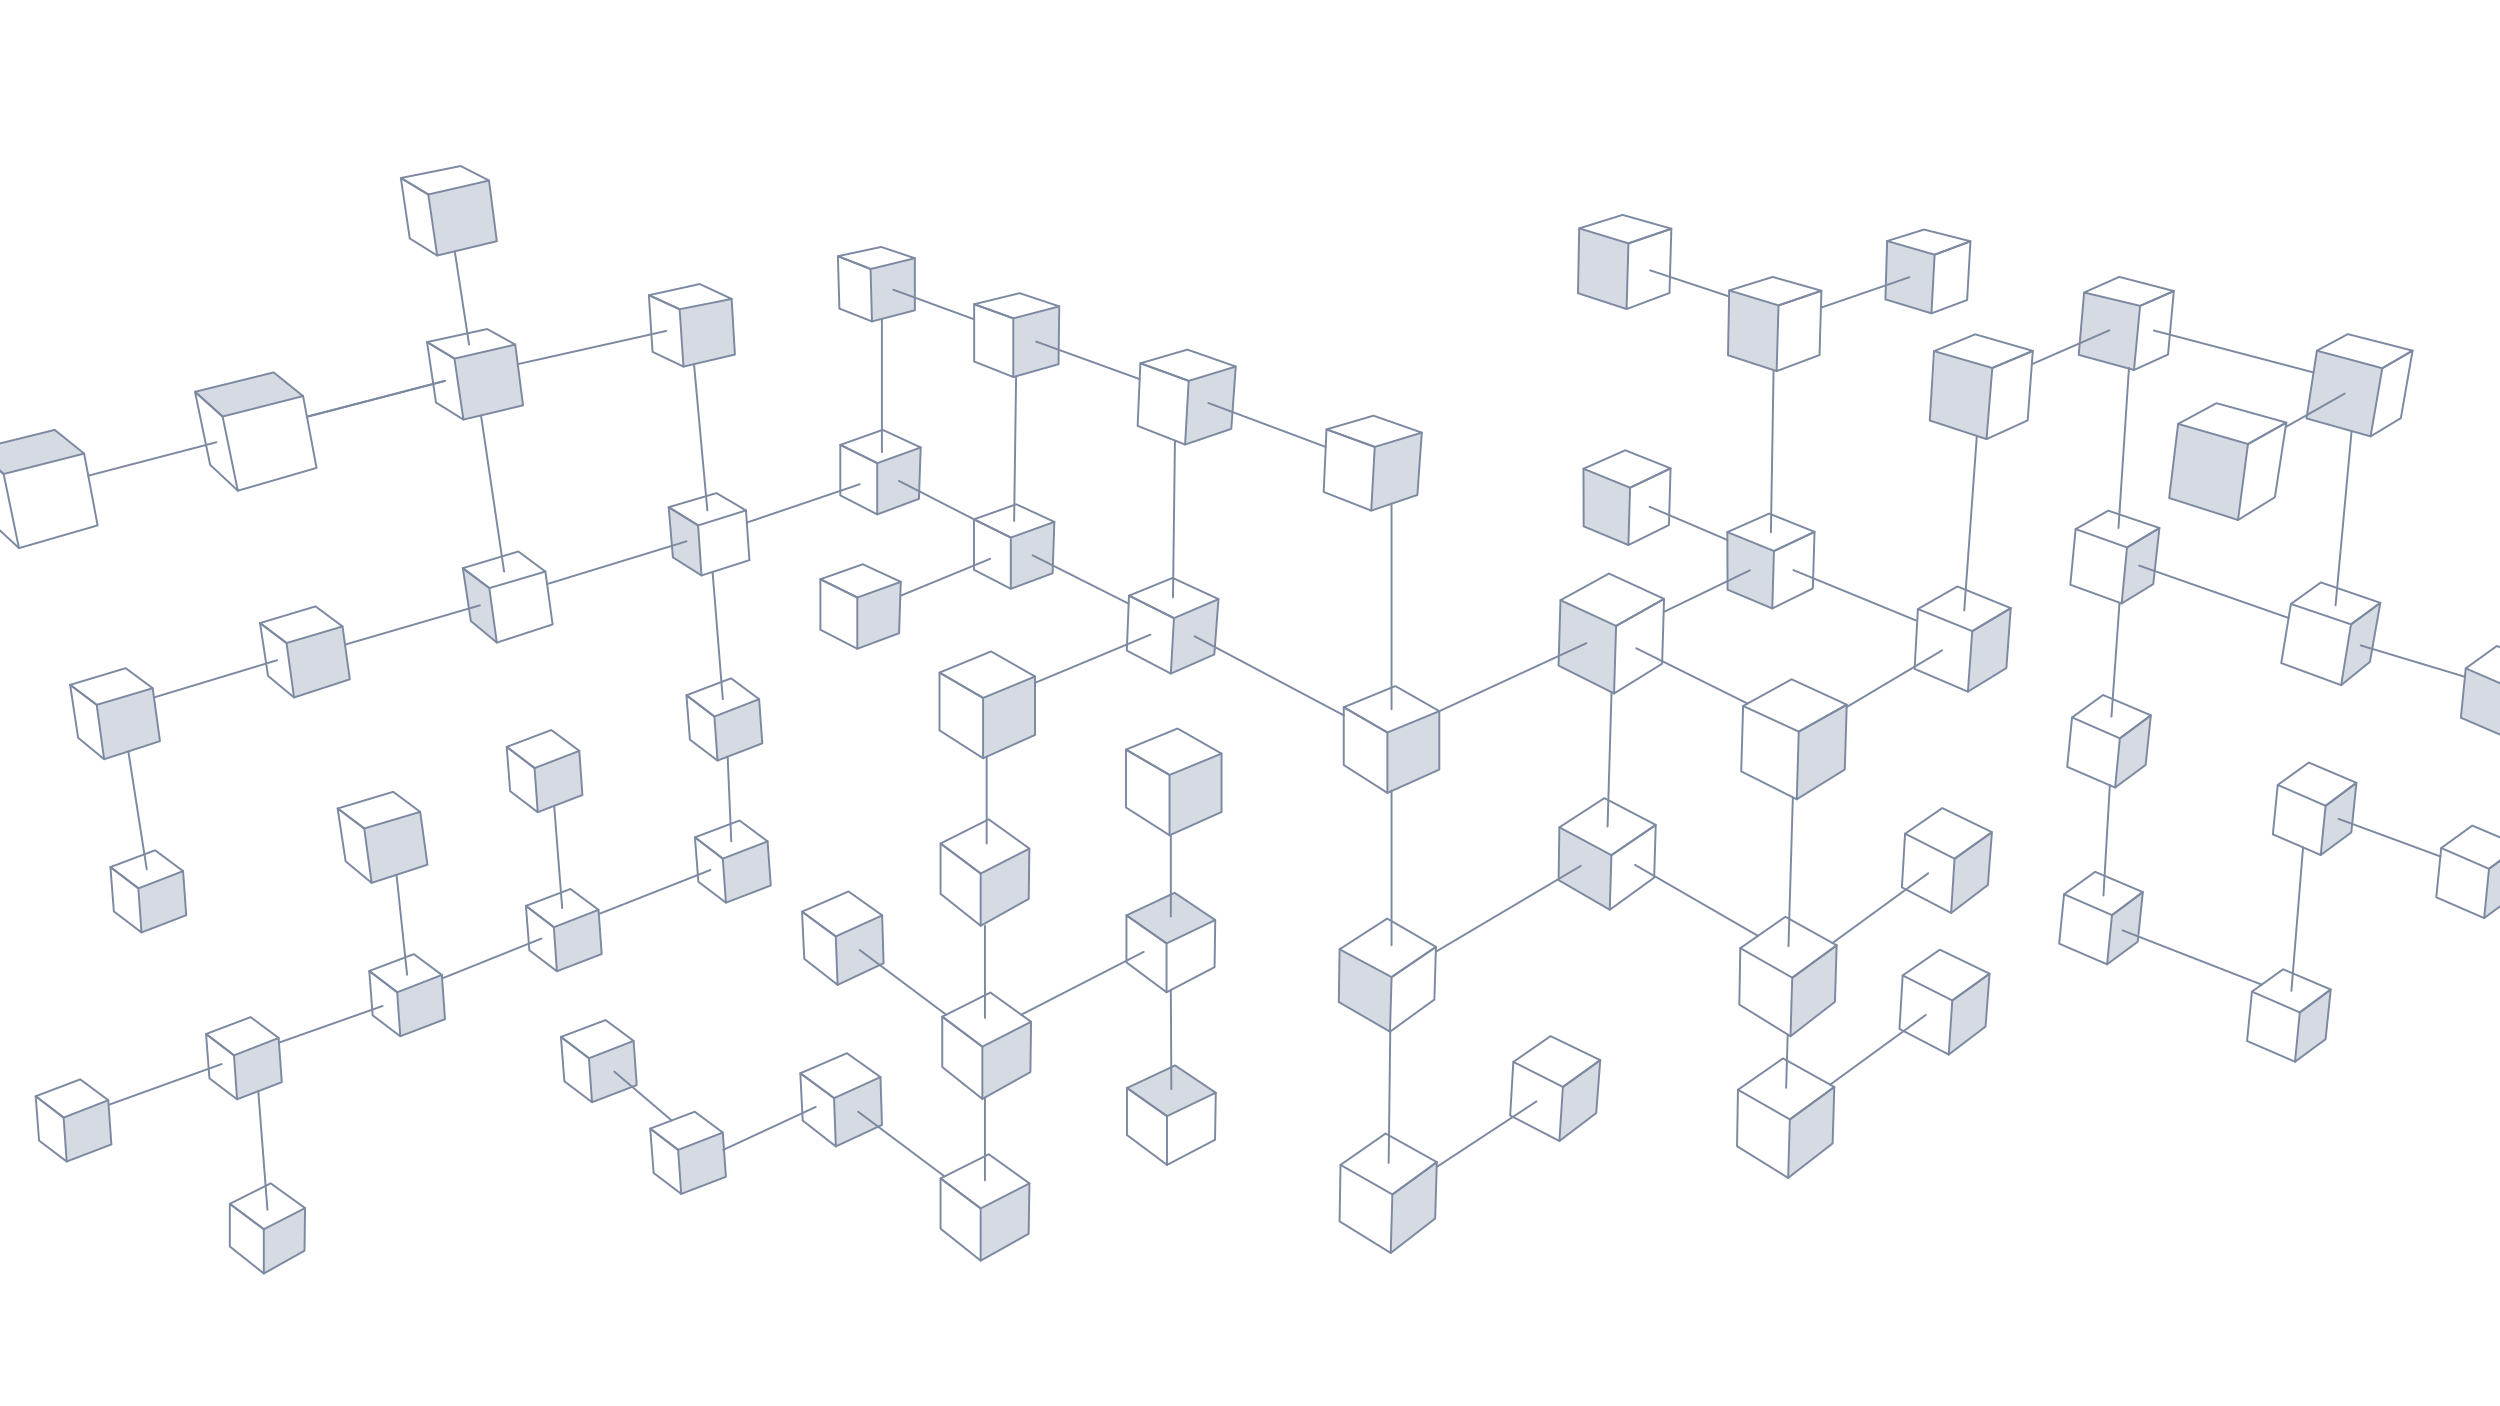 <svg xmlns="http://www.w3.org/2000/svg" xmlns:xlink="http://www.w3.org/1999/xlink" version="1.1" id="Layer_1" x="0px" y="0px" viewBox="0 0 3840 2160" style="enable-background:new 0 0 3840 2160;" xml:space="preserve">
<style type="text/css">
	.st0{opacity:0.31;fill:#7C89A1;enable-background:#fff;}
	.st1{fill:none;stroke:#7C89A1;stroke-width:3;stroke-linecap:round;stroke-linejoin:round;stroke-miterlimit:10;}
</style>
<g id="Layer_5">
	<polygon class="st0" points="1337.2,413.2 1339.3,493.7 1405.2,476.6 1405.2,396.6  "/>
	<polygon class="st0" points="1045.3,475.5 1049.8,563.1 1129.7,544.7 1123.8,460.2  "/>
	<polygon class="st0" points="698.6,550.8 711.8,644.5 803.4,622.6 791.4,529.3  "/>
	<polygon class="st0" points="658.4,298.8 671.6,392.5 763.3,370.6 751.2,277.3  "/>
	<polygon class="st0" points="1027.1,780 1033.6,855.4 1077.5,883.1 1072.3,806.1  "/>
	<polygon class="st0" points="711.8,874.3 723.2,953.9 762.2,986.1 751.6,904.2  "/>
	<polygon class="st0" points="1557.7,489 1556.4,579.1 1625.9,559.4 1625.7,472.3  "/>
	<polygon class="st0" points="1825.8,586.2 1820.3,681.6 1891.3,658.7 1898.1,563  "/>
	<polygon class="st0" points="2396.4,1271.9 2394.2,1351 2472.6,1397.4 2475.1,1313.5  "/>
	<polygon class="st0" points="2398.4,921.9 2393.9,1022.4 2479.2,1065.2 2482.3,961.4  "/>
	<polygon class="st0" points="2432.2,720 2432.5,808.5 2501.2,836.7 2503.1,749.1  "/>
	<polygon class="st0" points="2653.2,817.6 2653.5,906.1 2722.2,934.4 2724.1,846.7  "/>
	<polygon class="st0" points="3029.7,968.6 3022.7,1062.4 3081.4,1025.1 3088.5,935.5  "/>
	<polygon class="st0" points="3268,841.7 3258.9,926.9 3307.4,897.2 3316.9,811  "/>
	<polygon class="st0" points="3256.3,1132.7 3248.8,1209.7 3295.7,1174.9 3303.7,1098.8  "/>
	<polygon class="st0" points="3244,1404.3 3236.5,1481.2 3283.5,1446.5 3291.4,1370.3  "/>
	<polygon class="st0" points="3532.6,1553.8 3525.1,1630.8 3572.1,1596.1 3580,1519.9  "/>
	<polygon class="st0" points="3572.3,1236.4 3564.6,1313.3 3611.6,1278.6 3619.5,1202.4  "/>
	<polygon class="st0" points="3611.1,959 3596.7,1051.7 3640.2,1016.6 3655.6,927.2  "/>
	<polygon class="st0" points="2763.9,1124.8 2759.8,1227.7 2833.6,1182 2836.6,1082.4  "/>
	<polygon class="st0" points="2754.4,1501.1 2750.2,1591.7 2818.5,1538.7 2821.1,1452  "/>
	<polygon class="st0" points="2750.7,1718.6 2746.6,1809.3 2814.9,1756.3 2817.5,1669.6  "/>
	<polygon class="st0" points="2998.7,1536.7 2993.2,1619.8 3049.8,1576.8 3056,1495.6  "/>
	<polygon class="st0" points="3002.2,1319 2996.9,1402.3 3053.7,1358.9 3058.8,1278.8  "/>
	<polygon class="st0" points="2656,446.1 2654.2,545.7 2728.9,570 2731.8,469.1  "/>
	<polygon class="st0" points="2899,371 2896,459.9 2966.7,481.3 2971.6,391.2  "/>
	<polygon class="st0" points="2973,541.2 2964.1,645.9 3051.3,674.5 3060.2,565.2  "/>
	<polygon class="st0" points="3200.7,448.6 3192.7,544.3 3277.8,568.3 3287.2,469.8  "/>
	<polygon class="st0" points="3345.4,651.1 3331.8,765 3437.6,797.5 3452.9,682  "/>
	<polygon class="st0" points="3558.8,538.7 3542.7,642.7 3641.2,670.3 3659.2,565.6  "/>
	<polygon class="st0" points="1803.9,950.5 1799.2,1033.1 1865.3,1004 1871.6,920.2  "/>
	<polygon class="st0" points="1552.6,825.7 1552.6,904.4 1616.8,880.5 1619.5,801.6  "/>
	<polygon class="st0" points="1510,1071.6 1510,1163.7 1589.8,1128.8 1589.8,1039.1  "/>
	<polygon class="st0" points="1507.3,1856.1 1506.3,1936.4 1580,1895.1 1581.2,1818.2  "/>
	<polygon class="st0" points="1731.6,1405.7 1792.7,1449.3 1866.6,1413.9 1804.1,1371.3  "/>
	<polygon class="st0" points="1508.9,1607.7 1508.9,1687.8 1583.1,1646.1 1583.7,1569.4  "/>
	<polygon class="st0" points="1283.7,1438.3 1286.5,1512.7 1357.2,1479.6 1355,1406  "/>
	<polygon class="st0" points="1281.4,1686.6 1284.1,1760.9 1354.8,1727.9 1352.6,1654.3  "/>
	<polygon class="st0" points="1111.5,1318.3 1115,1386.5 1183.9,1360.1 1178.2,1292.5  "/>
	<polygon class="st0" points="851.9,1423.6 855.4,1491.8 924.2,1465.4 918.5,1397.8  "/>
	<polygon class="st0" points="822.3,1179.8 825.9,1248 894.6,1221.6 889,1154  "/>
	<polygon class="st0" points="1098.6,1100.6 1102.1,1168.2 1170.9,1141.8 1167,1074.1  "/>
	<polygon class="st0" points="440.1,987.7 451.6,1071.3 537.3,1043.4 526.1,962.2  "/>
	<polygon class="st0" points="300.9,601.8 341.9,639.8 465.5,608.4 420.3,572  "/>
</g>
<g id="Layer_3_1_">
	<polygon class="st1" points="1496.3,467.3 1496.3,555.3 1556.4,579.1 1556.4,489  "/>
	<polygon class="st1" points="1496.3,467.3 1566.1,450.3 1627,470.6 1556.4,489  "/>
	<polyline class="st1" points="1627,470.6 1625.9,559.4 1556.4,579.1  "/>
	<polygon class="st1" points="1287,393.5 1289.3,474 1339.3,493.7 1337.2,413.2  "/>
	<polygon class="st1" points="1287,393.5 1353.4,379.3 1405.2,396.6 1337.2,413.2  "/>
	<polyline class="st1" points="1405.2,396.6 1405.2,476.6 1339.3,493.7  "/>
	<polygon class="st1" points="1496,797.7 1496,875.2 1552.6,904.4 1552.6,825.7  "/>
	<polygon class="st1" points="1496,797.7 1561,774.6 1619.5,801.6 1552.6,825.7  "/>
	<polyline class="st1" points="1619.5,801.6 1616.8,880.5 1552.6,904.4  "/>
	<polygon class="st1" points="1443.1,1033.1 1443.1,1121.9 1510,1164.7 1510,1072  "/>
	<polygon class="st1" points="1443.1,1033.1 1522.2,1000.6 1589.8,1039.1 1510,1072  "/>
	<polyline class="st1" points="1589.8,1039.1 1589.8,1128.8 1510,1164.7  "/>
	<polygon class="st1" points="1734.1,914.9 1730.8,999.3 1798.4,1034.6 1803.2,949.5  "/>
	<polygon class="st1" points="1734.1,914.9 1801.1,887.7 1871.6,920.2 1803.2,949.5  "/>
	<polyline class="st1" points="1871.6,920.2 1865.2,1005.2 1798.4,1034.6  "/>
	<polygon class="st1" points="1447.3,1561.6 1447.3,1639 1508.9,1688 1508.9,1607.7  "/>
	<polygon class="st1" points="1447.3,1561.6 1521.2,1524.5 1583.7,1569.4 1508.9,1607.7  "/>
	<polyline class="st1" points="1583.7,1569.4 1582.7,1646.7 1508.9,1688  "/>
	<polygon class="st1" points="1751.6,558 1747.4,654.2 1820.3,682.8 1825.8,585  "/>
	<polygon class="st1" points="1751.6,558 1823.7,537 1898.1,563 1825.8,585  "/>
	<polyline class="st1" points="1898.1,563 1891.3,658.7 1820.3,682.8  "/>
	<polygon class="st1" points="996.7,453.4 1002.3,540.5 1049.8,563.1 1043.9,475  "/>
	<polygon class="st1" points="996.7,453.4 1074.8,436.3 1123.8,459.1 1043.9,475  "/>
	<polyline class="st1" points="1123.8,459.1 1128.8,544.6 1049.8,563.1  "/>
	<polygon class="st1" points="1027.1,779 1033.6,856.2 1077.5,883.9 1072.3,807  "/>
	<polygon class="st1" points="1027.1,779 1100.5,757.4 1145.8,784 1072.3,807  "/>
	<polyline class="st1" points="1145.8,784 1151.1,860.4 1077.5,883.9  "/>
	<polygon class="st1" points="655.9,525.4 669.7,618.3 711.8,644.5 698,550.8  "/>
	<polygon class="st1" points="655.9,525.4 748.4,505.4 791.4,529.3 698,550.8  "/>
	<polyline class="st1" points="791.4,529.3 803.4,622.6 711.8,644.5  "/>
	<polygon class="st1" points="299.5,601.8 322.8,714 365.3,753.7 341.9,639.8  "/>
	<polygon class="st1" points="299.5,601.8 420.3,572 465.5,608.4 341.9,639.8  "/>
	<polyline class="st1" points="465.5,608.4 486.2,718.7 365.3,753.7  "/>
	<polygon class="st1" points="710.9,872.7 723.2,953.9 763.1,987 751.6,903.3  "/>
	<polygon class="st1" points="710.9,872.7 796.1,847.1 837.7,877.9 751.6,903.3  "/>
	<polyline class="st1" points="837.7,877.9 848.8,959.1 763.1,987  "/>
	<polygon class="st1" points="1054.4,1067.9 1059.7,1136.1 1102.1,1168.2 1097.3,1100.6  "/>
	<polygon class="st1" points="1054.4,1067.9 1122.9,1041.9 1166,1073.9 1097.3,1100.6  "/>
	<polyline class="st1" points="1166,1073.9 1170.9,1141.8 1102.1,1168.2  "/>
	<polygon class="st1" points="1231.9,1400.3 1235.4,1472.8 1286.5,1512.7 1283.7,1438.3  "/>
	<polygon class="st1" points="1231.9,1400.3 1303.3,1369.3 1355,1406 1283.7,1438.3  "/>
	<polyline class="st1" points="1355,1406 1357.2,1479.6 1286.5,1512.7  "/>
	<line class="st1" x1="1560.7" y1="579.1" x2="1557.7" y2="800.2"/>
	<line class="st1" x1="1804.7" y1="677.2" x2="1801.7" y2="917.5"/>
	<line class="st1" x1="795.3" y1="559.3" x2="1023.3" y2="508.3"/>
	<line class="st1" x1="1066" y1="559.3" x2="1086.5" y2="784"/>
	<line class="st1" x1="738.9" y1="638.5" x2="774.3" y2="877.9"/>
	<line class="st1" x1="471.3" y1="639.9" x2="683.4" y2="585"/>
	<line class="st1" x1="135.6" y1="730.6" x2="332.4" y2="679.3"/>
	<polygon class="st0" points="-35.4,690.1 5.6,728.1 129.2,696.7 84,660.3  "/>
	<polygon class="st1" points="-36.7,690.1 -13.5,802.3 29.1,841.9 5.6,728.1  "/>
	<polygon class="st1" points="-36.7,690.1 84,660.3 129.2,696.7 5.6,728.1  "/>
	<polyline class="st1" points="129.2,696.7 149.9,807 29.1,841.9  "/>
	<line class="st1" x1="473.6" y1="639.8" x2="683.4" y2="585"/>
	<line class="st1" x1="-123.9" y1="798.9" x2="-3.8" y2="767.6"/>
	<line class="st1" x1="840.3" y1="897.1" x2="1054.4" y2="831.5"/>
	<line class="st1" x1="530" y1="990.1" x2="737" y2="929.8"/>
	<polygon class="st1" points="399.4,957 411.7,1038.2 451.6,1071.3 440.1,987.7  "/>
	<polygon class="st1" points="399.4,957 484.6,931.4 526.1,962.2 440.1,987.7  "/>
	<polyline class="st1" points="526.1,962.2 537.3,1043.4 451.6,1071.3  "/>
	<polygon class="st0" points="148.5,1082.6 159.9,1166.2 245.7,1138.4 234.5,1057.1  "/>
	<line class="st1" x1="236.4" y1="1071.3" x2="425.5" y2="1014.1"/>
	<polygon class="st1" points="107.7,1051.9 120,1133.2 159.9,1166.2 148.5,1082.6  "/>
	<polygon class="st1" points="107.7,1051.9 193,1026.3 234.5,1057.1 148.5,1082.6  "/>
	<polyline class="st1" points="234.5,1057.1 245.7,1138.4 159.9,1166.2  "/>
	<polygon class="st0" points="559.4,1272.5 570.8,1356.1 656.6,1328.2 645.4,1247  "/>
	<polygon class="st1" points="518.6,1241.8 530.9,1323 570.8,1356.1 559.4,1272.5  "/>
	<polygon class="st1" points="518.6,1241.8 603.9,1216.2 645.4,1247 559.4,1272.5  "/>
	<polyline class="st1" points="645.4,1247 656.6,1328.2 570.8,1356.1  "/>
	<line class="st1" x1="863.5" y1="1394.8" x2="851.2" y2="1237.7"/>
	<line class="st1" x1="625.3" y1="1497.2" x2="609.1" y2="1344.2"/>
	<line class="st1" x1="1094.5" y1="878.5" x2="1110.2" y2="1073.9"/>
	<polygon class="st1" points="1067.4,1286.1 1072.7,1354.4 1115,1386.5 1110.2,1318.9  "/>
	<polygon class="st1" points="1067.4,1286.1 1135.9,1260.3 1179,1292.3 1110.2,1318.9  "/>
	<polyline class="st1" points="1179,1292.3 1183.9,1360.1 1115,1386.5  "/>
	<line class="st1" x1="1117.7" y1="1162.2" x2="1123.2" y2="1292.3"/>
	<polygon class="st1" points="778.3,1147.2 783.6,1215.3 825.9,1247.5 821.1,1179.8  "/>
	<polygon class="st1" points="778.3,1147.2 846.8,1121.3 889.8,1153.3 821.1,1179.8  "/>
	<polyline class="st1" points="889.8,1153.3 894.6,1221.1 825.9,1247.5  "/>
	<path class="st1" d="M834,1153.3"/>
	<path class="st1" d="M1094.5,878.5"/>
	<path class="st1" d="M1362.6,790.8"/>
	<path class="st1" d="M1123.2,1292.3"/>
	<path class="st1" d="M841.6,1241.5"/>
	<polygon class="st0" points="213.7,1364.5 217.3,1432.7 286,1406.3 280.3,1338.7  "/>
	<line class="st1" x1="197.1" y1="1154.1" x2="225.4" y2="1335.2"/>
	<line class="st1" x1="396.7" y1="1675.9" x2="410.8" y2="1858.2"/>
	<polygon class="st1" points="169.6,1331.8 174.9,1400 217.3,1432.2 212.5,1364.5  "/>
	<polygon class="st1" points="169.6,1331.8 238.2,1306 281.2,1338 212.5,1364.5  "/>
	<polyline class="st1" points="281.2,1338 286,1405.8 217.3,1432.2  "/>
	<path class="st1" d="M225.4,1338"/>
	<path class="st1" d="M232.9,1426.2"/>
	<polygon class="st1" points="807.8,1391.4 813.1,1459.7 855.4,1491.8 850.7,1424.2  "/>
	<polygon class="st1" points="807.8,1391.4 876.2,1365.5 919.3,1397.5 850.7,1424.2  "/>
	<polyline class="st1" points="919.3,1397.5 924.2,1465.4 855.4,1491.8  "/>
	<line class="st1" x1="1091.2" y1="1336.3" x2="919.8" y2="1403.9"/>
	<line class="st1" x1="831.6" y1="1441.6" x2="679.1" y2="1502.8"/>
	<line class="st1" x1="587.6" y1="1545.2" x2="429.7" y2="1601"/>
	<polygon class="st0" points="611.2,1523.6 614.8,1591.7 683.5,1565.4 677.9,1497.8  "/>
	<polygon class="st1" points="567.2,1491.4 572.4,1559.6 614.8,1591.7 610.1,1524.1  "/>
	<polygon class="st1" points="567.2,1491.4 635.6,1465.5 678.7,1497.5 610.1,1524.1  "/>
	<polyline class="st1" points="678.7,1497.5 683.5,1565.4 614.8,1591.7  "/>
	<polygon class="st0" points="360.5,1620.4 364.1,1688.5 432.8,1662.2 427.2,1594.6  "/>
	<polygon class="st1" points="316.5,1588.2 321.7,1656.4 364.1,1688.5 359.4,1621  "/>
	<polygon class="st1" points="316.5,1588.2 384.9,1562.3 428,1594.3 359.4,1621  "/>
	<polyline class="st1" points="428,1594.3 432.8,1662.2 364.1,1688.5  "/>
	<line class="st1" x1="340.3" y1="1634.4" x2="168" y2="1696.6"/>
	<polygon class="st0" points="98.8,1716 102.4,1784.1 171.1,1757.8 165.4,1690.2  "/>
	<polygon class="st1" points="54.8,1683.8 60,1752 102.4,1784.1 97.7,1716.6  "/>
	<polygon class="st1" points="54.8,1683.8 123.2,1657.9 166.3,1689.9 97.7,1716.6  "/>
	<polyline class="st1" points="166.3,1689.9 171.1,1757.8 102.4,1784.1  "/>
	<line class="st1" x1="1252.9" y1="1700.2" x2="1110.9" y2="1766.2"/>
	<polygon class="st0" points="1042.8,1765.7 1046.3,1833.8 1115,1807.5 1109.4,1739.9  "/>
	<polygon class="st1" points="998.7,1733.5 1004,1801.7 1046.3,1833.8 1041.6,1766.2  "/>
	<polygon class="st1" points="998.7,1733.5 1067.1,1707.6 1110.2,1739.6 1041.6,1766.2  "/>
	<polyline class="st1" points="1110.2,1739.6 1115,1807.5 1046.3,1833.8  "/>
	<line class="st1" x1="1031.6" y1="1721" x2="943.6" y2="1646"/>
	<polygon class="st0" points="905.7,1624.9 909.3,1693 978,1666.7 972.3,1599.1  "/>
	<polygon class="st1" points="861.6,1592.7 866.9,1660.9 909.3,1693 904.6,1625.4  "/>
	<polygon class="st1" points="861.6,1592.7 930.1,1566.8 973.2,1598.8 904.6,1625.4  "/>
	<polyline class="st1" points="973.2,1598.8 978,1666.7 909.3,1693  "/>
	<polygon class="st1" points="615.7,273.4 629.4,366.3 671.5,392.5 657.8,298.7  "/>
	<polygon class="st1" points="615.7,273.4 707.6,255 751.1,277.3 657.8,298.7  "/>
	<polyline class="st1" points="751.1,277.3 763.1,370.5 671.5,392.5  "/>
	<line class="st1" x1="698.6" y1="386.5" x2="720.5" y2="529.3"/>
	<line class="st1" x1="1589.8" y1="1048.8" x2="1767" y2="974.8"/>
	<line class="st1" x1="1733.7" y1="927.3" x2="1586.1" y2="853"/>
	<polygon class="st0" points="1347.4,711.4 1347.4,790.1 1411.5,766.2 1414.2,687.3  "/>
	<polygon class="st1" points="1290.7,683.3 1290.7,760.9 1347.4,790.1 1347.4,711.4  "/>
	<polygon class="st1" points="1290.7,683.3 1355.7,660.3 1414.2,687.3 1347.4,711.4  "/>
	<polyline class="st1" points="1414.2,687.3 1411.5,766.2 1347.4,790.1  "/>
	<line class="st1" x1="1496" y1="797.7" x2="1380.8" y2="738.7"/>
	<polygon class="st0" points="1316.8,917.8 1316.8,996.5 1381,972.6 1383.6,893.7  "/>
	<polygon class="st1" points="1260.1,889.7 1260.1,967.3 1316.8,996.5 1316.8,917.8  "/>
	<polygon class="st1" points="1260.1,889.7 1325.1,866.7 1383.6,893.7 1316.8,917.8  "/>
	<polyline class="st1" points="1383.6,893.7 1381,972.6 1316.8,996.5  "/>
	<line class="st1" x1="1496.3" y1="490.5" x2="1372.3" y2="445.1"/>
	<line class="st1" x1="1750.6" y1="582.4" x2="1591.7" y2="524.8"/>
	<line class="st1" x1="2036.3" y1="686.5" x2="1856" y2="619"/>
	<polygon class="st0" points="2111.6,687.7 2106.2,783.1 2177.1,760.2 2183.9,664.5  "/>
	<polygon class="st1" points="2037.5,659.5 2033.2,755.7 2106.2,784.3 2111.6,686.5  "/>
	<polygon class="st1" points="2037.5,659.5 2109.6,638.5 2183.9,664.5 2111.6,686.5  "/>
	<polyline class="st1" points="2183.9,664.5 2177.1,760.2 2106.2,784.3  "/>
	<line class="st1" x1="2064" y1="1098.8" x2="1835" y2="977.4"/>
	<path class="st1" d="M1835,977.4"/>
	<path class="st1" d="M2096.2,1138.6"/>
	<line class="st1" x1="1453.3" y1="1558.6" x2="1320.6" y2="1459.3"/>
	<line class="st1" x1="1568.6" y1="1558.6" x2="1756.6" y2="1462.1"/>
	<line class="st1" x1="1515.5" y1="1162.2" x2="1515.5" y2="1295.6"/>
	<polygon class="st0" points="1796.4,1189.9 1796.4,1282.1 1876.3,1247.2 1876.3,1157.5  "/>
	<polygon class="st1" points="1729.5,1151.4 1729.5,1240.3 1796.4,1283 1796.4,1190.3  "/>
	<polygon class="st1" points="1729.5,1151.4 1808.7,1119 1876.3,1157.5 1796.4,1190.3  "/>
	<polyline class="st1" points="1876.3,1157.5 1876.3,1247.2 1796.4,1283  "/>
	<polygon class="st1" points="1444.7,1810 1444.7,1887.3 1506.3,1936.4 1506.3,1856.1  "/>
	<polygon class="st1" points="1444.7,1810 1518.7,1772.9 1581.2,1817.7 1506.3,1856.1  "/>
	<polyline class="st1" points="1581.2,1817.7 1580,1895.1 1506.3,1936.4  "/>
	<polygon class="st1" points="1229.3,1648.5 1232.9,1721.1 1283.8,1760.9 1281.1,1686.7  "/>
	<polygon class="st1" points="1229.3,1648.5 1300.8,1617.7 1352.4,1654.4 1281.1,1686.7  "/>
	<polyline class="st1" points="1352.4,1654.4 1354.7,1727.9 1283.8,1760.9  "/>
	<line class="st1" x1="1450.7" y1="1806.9" x2="1318.1" y2="1707.6"/>
	<line class="st1" x1="1512.9" y1="1685.8" x2="1512.9" y2="1813"/>
	<polygon class="st0" points="406,1888.1 405.2,1956.1 467.7,1921.1 468.6,1856.1  "/>
	<polygon class="st1" points="353,1849.1 353,1914.6 405.2,1956.1 405.2,1888.1  "/>
	<polygon class="st1" points="353,1849.1 415.7,1817.6 468.6,1855.6 405.2,1888.1  "/>
	<polyline class="st1" points="468.6,1855.6 467.7,1921.1 405.2,1956.1  "/>
	<polygon class="st0" points="1506.3,1341.7 1506.3,1421.8 1580.5,1380.1 1581.1,1303.4  "/>
	<polygon class="st1" points="1444.7,1295.6 1444.7,1373 1506.3,1422 1506.3,1341.7  "/>
	<polygon class="st1" points="1444.7,1295.6 1518.6,1258.5 1581.1,1303.4 1506.3,1341.7  "/>
	<polyline class="st1" points="1581.1,1303.4 1580.1,1380.7 1506.3,1422  "/>
	<polygon class="st1" points="1730.2,1406 1730.2,1478.2 1791.8,1524.1 1791.8,1449.1  "/>
	<polygon class="st1" points="1730.2,1406 1804.1,1371.3 1866.6,1413.2 1791.8,1449.1  "/>
	<polyline class="st1" points="1866.6,1413.2 1865.6,1485.5 1791.8,1524.1  "/>
	<polygon class="st1" points="2797.7,446.6 2794.8,545.3 2728.9,570 2731.8,469.1  "/>
	<polygon class="st1" points="2797.7,446.6 2722.7,425.4 2656,446.1 2731.8,469.1  "/>
	<polyline class="st1" points="2656,446.1 2654.2,545.7 2728.9,570  "/>
	<polygon class="st1" points="3026.6,370.6 3021.5,460.8 2966.7,481.3 2971.6,391.2  "/>
	<polygon class="st1" points="3026.6,370.6 2955.3,352.6 2898.6,370.2 2971.6,391.2  "/>
	<polyline class="st1" points="2898.6,370.2 2896,459.9 2966.7,481.3  "/>
	<polygon class="st1" points="3122.4,539 3114.5,645.7 3051.3,674.5 3060.2,565.2  "/>
	<polygon class="st1" points="3122.4,539 3033.9,513.5 2970.7,539.4 3060.2,565.2  "/>
	<polyline class="st1" points="2970.7,539.4 2964.1,645.9 3051.3,674.5  "/>
	<polygon class="st1" points="3088.5,934.1 3081.8,1026.1 3022.7,1062.4 3029.4,969.4  "/>
	<polygon class="st1" points="3088.5,934.1 3006.5,900.8 2945.9,935.5 3029.4,969.4  "/>
	<polyline class="st1" points="2945.9,935.5 2940.8,1027.4 3022.7,1062.4  "/>
	<polygon class="st1" points="2787.1,816.9 2784.5,903.8 2722.2,934.6 2724.8,846.4  "/>
	<polygon class="st1" points="2787.1,816.9 2717.4,788.9 2653.2,817.3 2724.8,846.4  "/>
	<polyline class="st1" points="2653.2,817.3 2653.5,905.8 2722.2,934.6  "/>
	<polygon class="st1" points="2836.6,1082.4 2833.6,1182 2759.8,1227.7 2762.9,1123.8  "/>
	<polygon class="st1" points="2836.6,1082.4 2751.9,1043.4 2677.4,1084.4 2762.9,1123.8  "/>
	<polyline class="st1" points="2677.4,1084.4 2674.5,1184.9 2759.8,1227.7  "/>
	<polygon class="st1" points="2556,919.9 2553,1019.5 2479.2,1065.2 2482.3,961.4  "/>
	<polygon class="st1" points="2556,919.9 2471.3,881 2396.9,921.9 2482.3,961.4  "/>
	<polyline class="st1" points="2396.9,921.9 2393.9,1022.4 2479.2,1065.2  "/>
	<polygon class="st1" points="2821.1,1452 2818.5,1538.7 2750.2,1591.7 2752.9,1501.8  "/>
	<polygon class="st1" points="2821.1,1452 2742.3,1408.2 2673.1,1456.4 2752.9,1501.8  "/>
	<polyline class="st1" points="2673.1,1456.4 2671.6,1543.1 2750.2,1591.7  "/>
	<polygon class="st1" points="3339,447.1 3330.1,544.5 3277.8,568.3 3287.2,469.8  "/>
	<polygon class="st1" points="3339,447.1 3255.1,425.3 3201.2,449.3 3287.2,469.8  "/>
	<polyline class="st1" points="3201.2,449.3 3192.9,545.1 3277.8,568.3  "/>
	<polygon class="st1" points="3316.9,811 3307.4,897.2 3258.9,926.9 3267.1,840.9  "/>
	<polygon class="st1" points="3316.9,811 3238.2,784.4 3188.2,812.7 3267.1,840.9  "/>
	<polyline class="st1" points="3188.2,812.7 3180,898.2 3258.9,926.9  "/>
	<polygon class="st1" points="3705.7,538.6 3687.7,642.2 3641.2,670.3 3659.2,565.6  "/>
	<polygon class="st1" points="3705.7,538.6 3606.2,513.2 3558.8,538.7 3659.2,565.6  "/>
	<polyline class="st1" points="3558.8,538.7 3542.7,642.7 3641.2,670.3  "/>
	<polygon class="st1" points="3511.8,649.1 3494.2,763.7 3437.6,798.7 3452.9,682  "/>
	<polygon class="st1" points="3511.8,649.1 3404.5,619.3 3345.6,651.1 3452.9,682  "/>
	<polyline class="st1" points="3345.6,651.1 3331.8,765 3437.6,798.7  "/>
	<polygon class="st1" points="3656.2,926 3640.2,1016.6 3596,1052.4 3611.1,959  "/>
	<polygon class="st1" points="3656.2,926 3564.8,894.6 3518.8,927.7 3611.1,959  "/>
	<polyline class="st1" points="3518.8,927.7 3504,1018.5 3596,1052.4  "/>
	<polygon class="st1" points="3303.7,1098.8 3295.7,1174.9 3248.8,1209.7 3256.1,1134.1  "/>
	<polygon class="st1" points="3303.7,1098.8 3230.3,1067.5 3182.7,1102 3256.1,1134.1  "/>
	<polyline class="st1" points="3182.7,1102 3175.2,1177.9 3248.8,1209.7  "/>
	<polygon class="st1" points="3059.6,1278.2 3053.4,1359.3 2996.9,1402.3 3002.2,1319  "/>
	<polygon class="st1" points="3059.6,1278.2 2983.3,1241.2 2926.2,1280.6 3002.2,1319  "/>
	<polyline class="st1" points="2926.2,1280.6 2921.3,1363 2996.9,1402.3  "/>
	<line class="st1" x1="2724.2" y1="569.9" x2="2720.1" y2="817.7"/>
	<line class="st1" x1="3120.9" y1="559.4" x2="3239.9" y2="507.4"/>
	<line class="st1" x1="3553.6" y1="572.1" x2="3308.4" y2="507.7"/>
	<line class="st1" x1="3270.1" y1="565.2" x2="3254" y2="811"/>
	<line class="st1" x1="3612" y1="662.7" x2="3587.4" y2="929.8"/>
	<line class="st1" x1="3515.3" y1="949.2" x2="3285.7" y2="868.8"/>
	<line class="st1" x1="3519.6" y1="1521.9" x2="3537.5" y2="1301.6"/>
	<line class="st1" x1="3255.5" y1="926.9" x2="3243.2" y2="1100.8"/>
	<polygon class="st1" points="3291.4,1370.3 3283.5,1446.5 3236.5,1481.2 3244,1405.6  "/>
	<polygon class="st1" points="3291.4,1370.3 3218.1,1339.1 3170.4,1373.6 3244,1405.6  "/>
	<polyline class="st1" points="3170.4,1373.6 3162.9,1449.5 3236.5,1481.2  "/>
	<line class="st1" x1="3240.7" y1="1206" x2="3230.9" y2="1375.4"/>
	<polygon class="st1" points="3619.5,1202.4 3611.6,1278.6 3564.6,1313.3 3572.1,1237.7  "/>
	<polygon class="st1" points="3619.5,1202.4 3546.3,1171.3 3498.6,1205.7 3572.1,1237.7  "/>
	<polyline class="st1" points="3498.6,1205.7 3491.1,1281.6 3564.6,1313.3  "/>
	<path class="st1" d="M3559,1207.5"/>
	<path class="st1" d="M3240.8,920.3"/>
	<path class="st1" d="M3230.9,1375.4"/>
	<path class="st1" d="M3548,1306.1"/>
	<polygon class="st1" points="3580,1519.9 3572.1,1596.2 3525.1,1630.8 3532.5,1555.1  "/>
	<polygon class="st1" points="3580,1519.9 3506.8,1488.8 3459,1523.2 3532.5,1555.1  "/>
	<polyline class="st1" points="3459,1523.2 3451.5,1599 3525.1,1630.8  "/>
	<line class="st1" x1="3260.3" y1="1429.1" x2="3473.9" y2="1512.4"/>
	<polygon class="st0" points="3823.3,1333.2 3815.7,1410.2 3862.7,1375.4 3870.6,1299.3  "/>
	<polygon class="st1" points="3870.6,1299.3 3862.7,1375.5 3815.7,1410.2 3823.1,1334.5  "/>
	<polygon class="st1" points="3870.6,1299.3 3797.4,1268.1 3749.7,1302.6 3823.1,1334.5  "/>
	<polyline class="st1" points="3749.7,1302.6 3742.1,1378.3 3815.7,1410.2  "/>
	<line class="st1" x1="3592.1" y1="1257.9" x2="3748.4" y2="1315.5"/>
	<polygon class="st0" points="3787.4,1026.6 3779.9,1102.4 3852.6,1133.8 3860.9,1058.5  "/>
	<polygon class="st1" points="3908.4,1023.3 3900.5,1099.6 3853.5,1134.2 3860.9,1058.5  "/>
	<polygon class="st1" points="3908.4,1023.3 3835.2,992.2 3787.4,1026.6 3860.9,1058.5  "/>
	<polyline class="st1" points="3787.4,1026.6 3779.9,1102.4 3853.5,1134.2  "/>
	<line class="st1" x1="3626.1" y1="991.4" x2="3786.2" y2="1039.6"/>
	<line class="st1" x1="3036.4" y1="669.6" x2="3017.1" y2="937.5"/>
	<line class="st1" x1="2983.1" y1="998.9" x2="2836.5" y2="1086"/>
	<line class="st1" x1="3510.8" y1="655.9" x2="3601.4" y2="604.6"/>
	<line class="st1" x1="2942.9" y1="953" x2="2754.7" y2="875.7"/>
	<line class="st1" x1="2684.2" y1="1080.7" x2="2513.4" y2="995.8"/>
	<line class="st1" x1="2555.4" y1="940" x2="2687.7" y2="876"/>
	<polygon class="st1" points="2566,719.4 2563.5,806.4 2501.2,837.2 2503.8,749.1  "/>
	<polygon class="st1" points="2566,719.4 2496.4,691.6 2432.2,720 2503.8,749.1  "/>
	<polyline class="st1" points="2432.2,720 2432.5,808.5 2501.2,837.2  "/>
	<line class="st1" x1="2653.2" y1="829.4" x2="2533.7" y2="778.4"/>
	<line class="st1" x1="2654.2" y1="454.8" x2="2534.7" y2="415.3"/>
	<line class="st1" x1="2796.9" y1="472.6" x2="2932.7" y2="425.8"/>
	<polygon class="st0" points="2425.6,350.8 2423.8,450.4 2498.4,474.7 2501.3,373.8  "/>
	<polygon class="st1" points="2567.2,351.3 2564.3,450 2498.4,474.7 2501.3,373.8  "/>
	<polygon class="st1" points="2567.2,351.3 2492.2,330.1 2425.6,350.8 2501.3,373.8  "/>
	<polyline class="st1" points="2425.6,350.8 2423.8,450.4 2498.4,474.7  "/>
	<line class="st1" x1="2814.6" y1="1448.5" x2="2961.6" y2="1341.4"/>
	<line class="st1" x1="2700.2" y1="1437.5" x2="2511.4" y2="1328.5"/>
	<line class="st1" x1="2753.8" y1="1224.7" x2="2747.1" y2="1453.3"/>
	<polygon class="st1" points="2817.5,1669.6 2814.9,1756.3 2746.6,1809.3 2749.2,1719.4  "/>
	<polygon class="st1" points="2817.5,1669.6 2738.7,1625.7 2669.5,1673.9 2749.2,1719.4  "/>
	<polyline class="st1" points="2669.5,1673.9 2668.1,1760.6 2746.6,1809.3  "/>
	<polygon class="st1" points="3056,1495.6 3049.8,1576.8 2993.2,1619.8 2998.7,1536.7  "/>
	<polygon class="st1" points="3056,1495.6 2979.6,1458.7 2922.5,1498.3 2998.7,1536.7  "/>
	<polyline class="st1" points="2922.5,1498.3 2917.6,1580.5 2993.2,1619.8  "/>
	<line class="st1" x1="2811.1" y1="1666" x2="2957.9" y2="1559"/>
	<line class="st1" x1="2745.9" y1="1589" x2="2743.5" y2="1670.8"/>
	<polygon class="st0" points="2140.2,1834 2136.1,1924.6 2204.4,1871.6 2207,1785  "/>
	<polygon class="st0" points="2400.6,1669.5 2395.2,1752.6 2451.8,1709.6 2458,1628.4  "/>
	<polygon class="st1" points="2207,1785 2204.4,1871.6 2136.1,1924.6 2138.7,1834.7  "/>
	<polygon class="st1" points="2207,1785 2128.2,1741.1 2059,1789.3 2138.7,1834.7  "/>
	<polyline class="st1" points="2059,1789.3 2057.6,1876 2136.1,1924.6  "/>
	<polygon class="st1" points="2458,1628.4 2451.8,1709.6 2395.2,1752.6 2400.6,1669.5  "/>
	<polygon class="st1" points="2458,1628.4 2381.6,1591.5 2324.5,1631.1 2400.6,1669.5  "/>
	<polyline class="st1" points="2324.5,1631.1 2319.6,1713.4 2395.2,1752.6  "/>
	<line class="st1" x1="2207" y1="1792.3" x2="2359.9" y2="1691.8"/>
	<line class="st1" x1="2135.4" y1="1584.7" x2="2133" y2="1786.2"/>
	<polygon class="st1" points="2543.2,1267.1 2540.8,1348 2472.6,1397.4 2475.1,1313.5  "/>
	<polygon class="st1" points="2543.2,1267.1 2464.3,1225.9 2395.2,1270.8 2475.1,1313.5  "/>
	<polyline class="st1" points="2395.2,1270.8 2394,1351.9 2472.6,1397.4  "/>
	<line class="st1" x1="2469.2" y1="1269.6" x2="2475.3" y2="1063.2"/>
	<line class="st1" x1="2137.4" y1="1089.5" x2="2137.4" y2="773.7"/>
	<line class="st1" x1="2137.4" y1="1451.9" x2="2137.4" y2="1214.1"/>
	<line class="st1" x1="2428" y1="1330" x2="2205.6" y2="1461.7"/>
	<polygon class="st0" points="2058.8,1459.2 2056.6,1538.3 2135,1584.7 2137.5,1500.8  "/>
	<polygon class="st1" points="2205.6,1454.4 2203.2,1535.3 2135,1584.7 2137.5,1500.8  "/>
	<polygon class="st1" points="2205.6,1454.4 2130.7,1410.9 2057.6,1458.1 2137.5,1500.8  "/>
	<polyline class="st1" points="2057.6,1458.1 2056.4,1539.2 2135,1584.7  "/>
	<line class="st1" x1="2436.5" y1="988" x2="2210.8" y2="1092.3"/>
</g>
<line class="st1" x1="1512.9" y1="1563.4" x2="1512.9" y2="1422"/>
<path class="st1" d="M1798.4,1034.6"/>
<path class="st1" d="M1798.4,921.9"/>
<line class="st1" x1="1798.4" y1="1407.7" x2="1798.4" y2="1283"/>
<polygon class="st0" points="1732.4,1671 1793.5,1714.5 1867.4,1679.2 1804.9,1636.5 "/>
<polygon class="st1" points="1731,1671.2 1731,1743.4 1792.5,1789.3 1792.5,1714.4 "/>
<polygon class="st1" points="1731,1671.2 1804.9,1636.5 1867.4,1678.4 1792.5,1714.4 "/>
<polyline class="st1" points="1867.4,1678.4 1866.3,1750.7 1792.5,1789.3 "/>
<line class="st1" x1="1799.2" y1="1672.9" x2="1798.4" y2="1521.4"/>
<polygon class="st0" points="2131,1124.8 2131,1216.9 2210.8,1182 2210.8,1092.3 "/>
<polygon class="st1" points="2064,1086.3 2064,1175.1 2131,1217.9 2131,1125.1 "/>
<polygon class="st1" points="2064,1086.3 2143.2,1053.8 2210.8,1092.3 2131,1125.1 "/>
<polyline class="st1" points="2210.8,1092.3 2210.8,1182 2131,1217.9 "/>
<line class="st1" x1="1147.3" y1="802.6" x2="1320.4" y2="743.8"/>
<line class="st1" x1="1383.6" y1="914.9" x2="1520.9" y2="858.3"/>
<line class="st1" x1="1354.6" y1="694.4" x2="1354.6" y2="490.5"/>
</svg>
